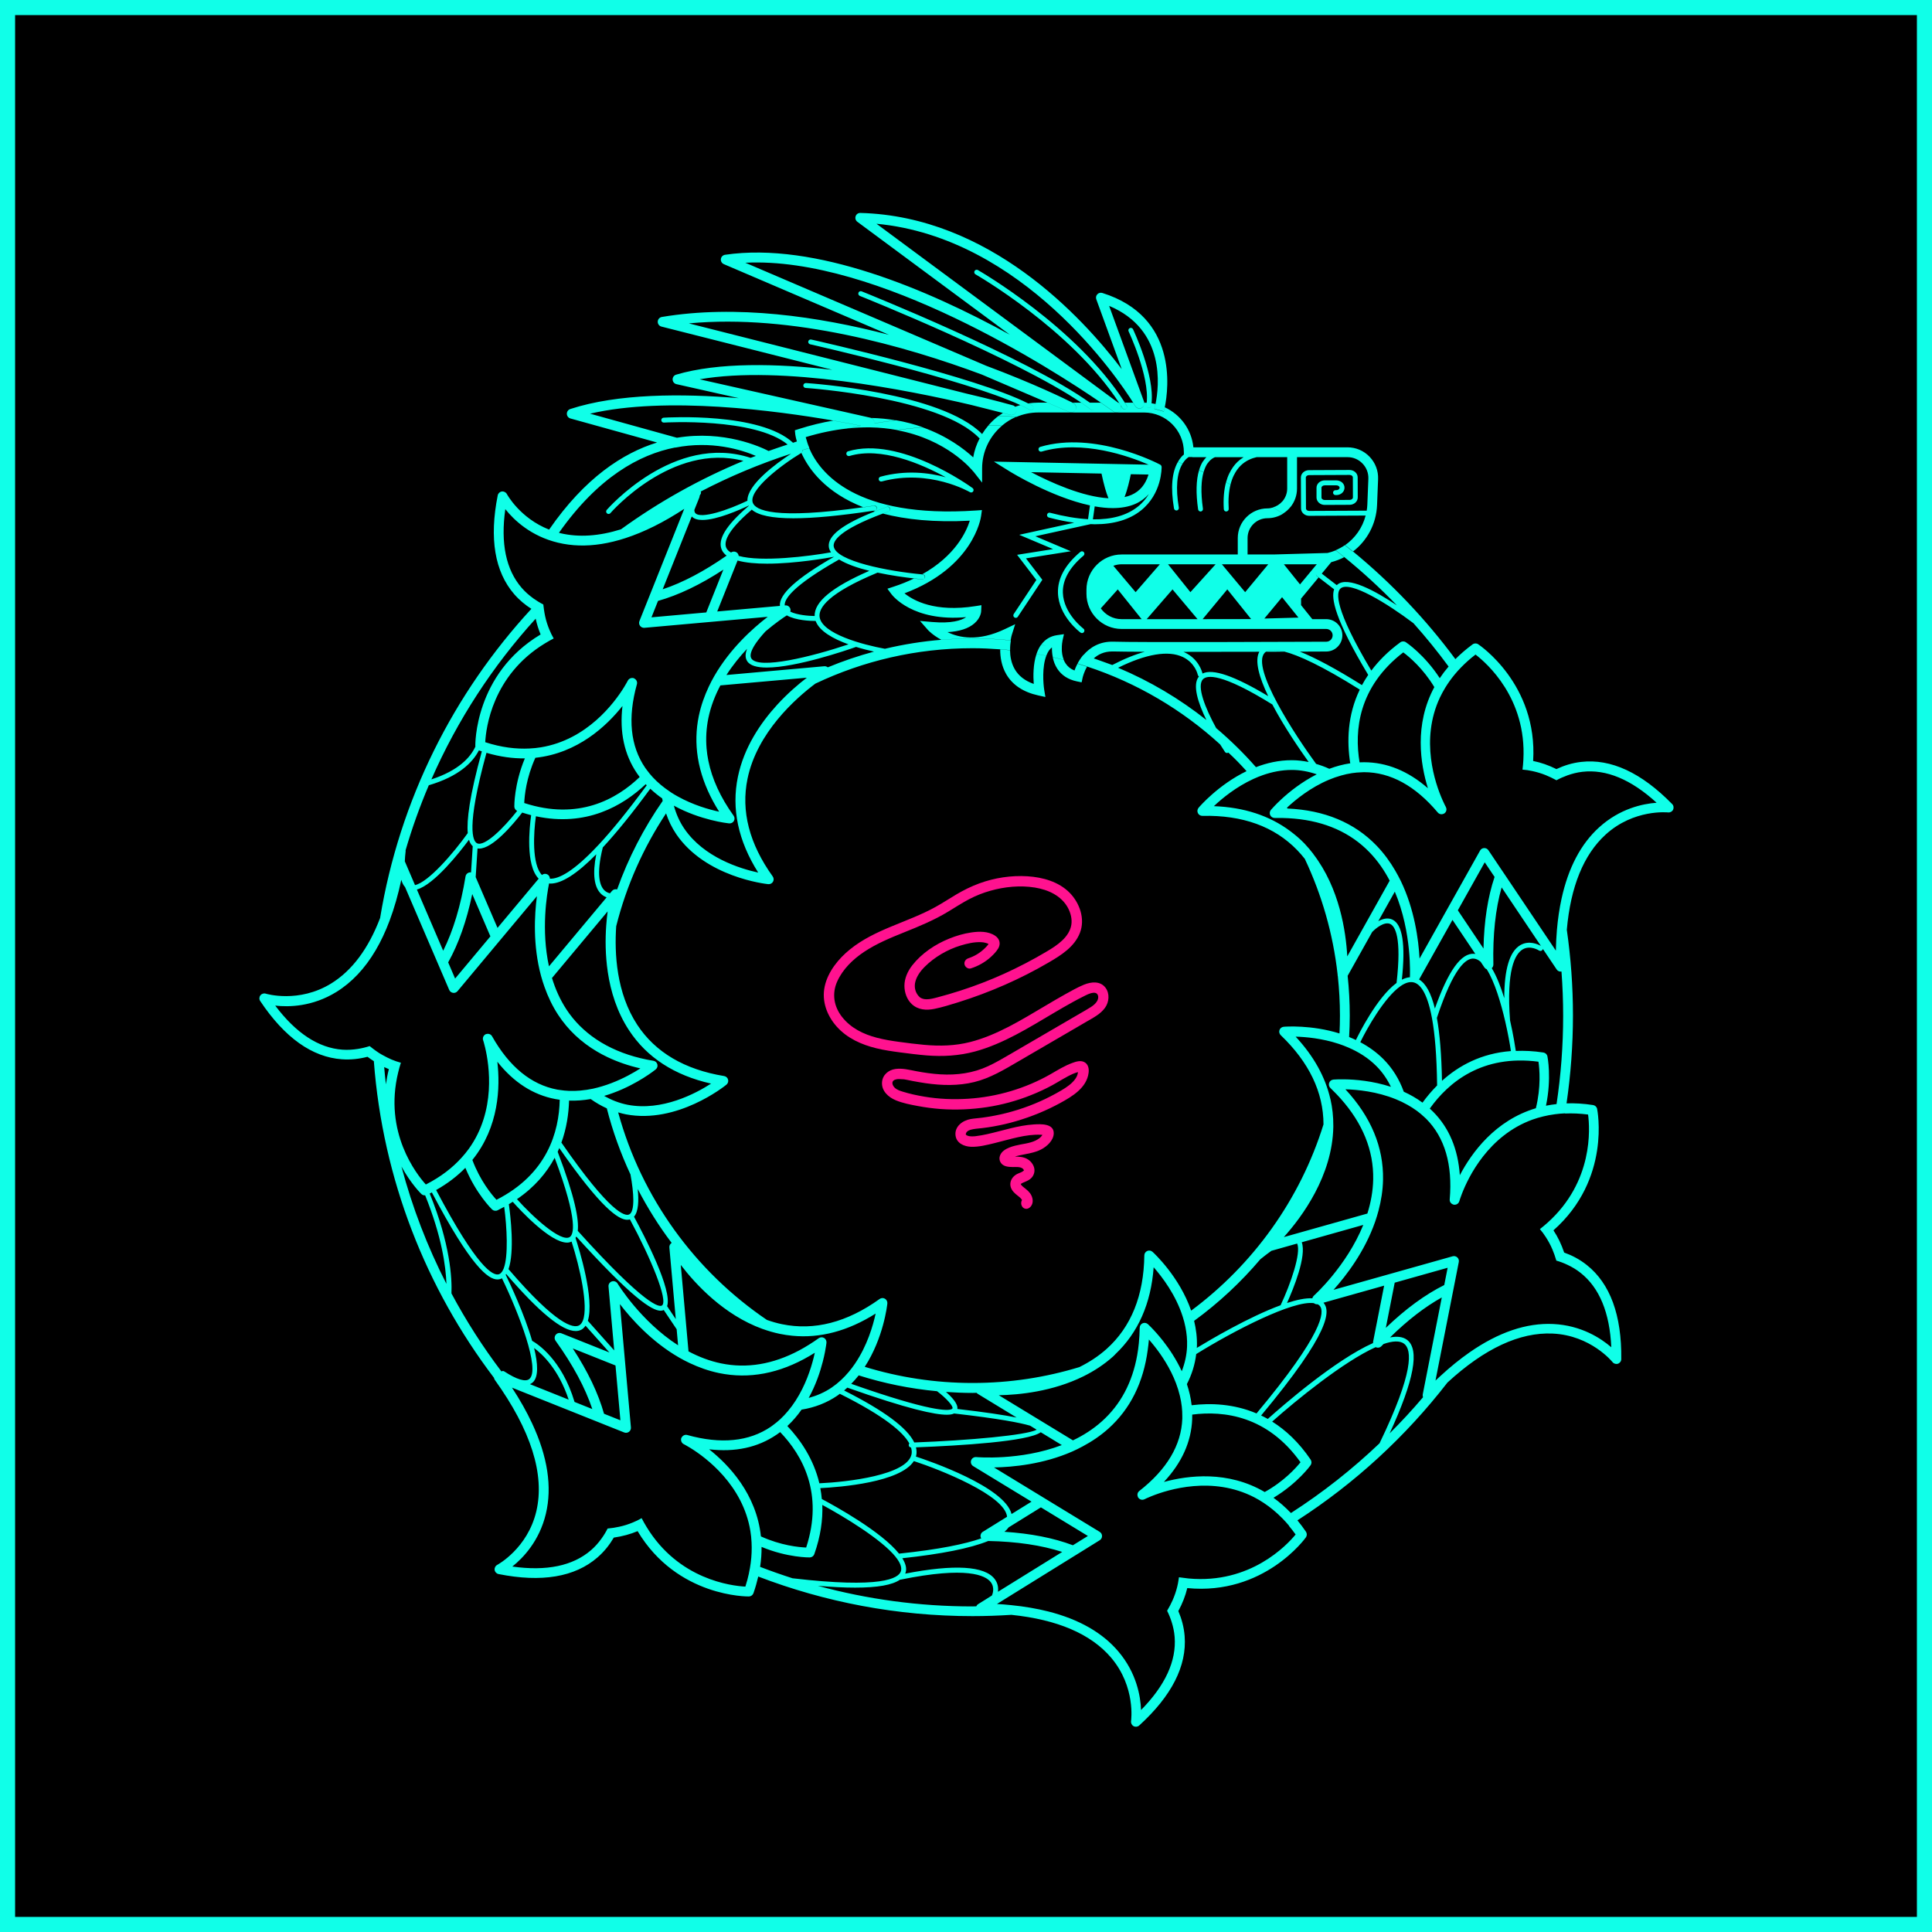 <svg height="512" viewBox="0 0 512 512" width="512" xmlns="http://www.w3.org/2000/svg"><path d="m0 0h512v512h-512z" stroke="#10ffe8" stroke-miterlimit="10" stroke-width="8"/><path d="m264.64 110.23c.36-.27.74-.53 1.12-.78l2.01.51c.69.17 1.39-.24 1.58-.93.12-.46-.03-.91-.34-1.23.46-.17.93-.32 1.4-.46.94.43 1.79.86 2.52 1.28.1.06.21.09.32.09.22 0 .44-.12.57-.33.18-.31.07-.71-.24-.89-.33-.19-.7-.38-1.08-.58.86-.13 1.73-.21 2.63-.21h2.41l5.84 2.5c.16.07.33.1.49.11h-8.73c-2.06 0-4.03.43-5.82 1.19-1.55-.11-3.11-.2-4.67-.26zm-40.24 3.36c1.23-.26 2.46-.51 3.7-.75-1.62-.33-4.13-.82-7.31-1.37-2.89.48-5.93 1.21-9.14 2.24l-1 .32.1 1.04s.09.77.43 1.93c.81-.25 1.63-.49 2.45-.73-.04-.15-.07-.3-.1-.43 3.89-1.18 7.51-1.9 10.87-2.27zm7.32-1.38c1.86-.31 3.73-.59 5.62-.83-2.06-.35-4.25-.57-6.59-.63.66.16 1.08.8.97 1.46zm49.83 57.69.41-1.84-1.86.27c-1.72.25-3.13 1.1-4.17 2.52 1.81.4 3.65.79 5.46 1.23-.03-1.23.16-2.16.17-2.17zm-6.38 14.4 1.87.41-.31-1.89c-.27-1.68-.59-6.07.55-9.03-.86-.18-1.73-.31-2.6-.47-.91 2.71-.88 5.91-.73 7.93-2.31-.81-4-2.12-5.03-3.9-.94-1.63-1.23-3.45-1.25-5.03-.86-.09-1.74-.13-2.61-.2 0 1.99.34 4.35 1.59 6.52 1.66 2.88 4.53 4.78 8.51 5.66zm-17.22-59.35 2.32 2.95v-3.75c0-4.52 2.03-8.56 5.22-11.28-1.18-.06-2.36-.1-3.55-.13-.62.72-1.18 1.49-1.68 2.3.04.04.08.08.12.12.25.26.24.67-.02.92-.13.12-.29.18-.45.18-.1 0-.2-.03-.3-.08-.81 1.56-1.4 3.24-1.7 5.03-2.39-2.21-6.86-5.64-13.4-7.96-2.32.19-4.63.43-6.92.73 13.37 2.42 19.95 10.49 20.35 10.99zm24.43 50.85c-.2-.3-.36-.62-.49-.94-.96-.25-1.93-.45-2.9-.67.2 1.01.57 2.05 1.19 3.01 1.14 1.76 2.89 2.89 5.2 3.37l1.26.26.27-1.26c.03-.12.33-1.43 1.16-2.88-.84-.28-1.68-.55-2.53-.8-.33.62-.59 1.23-.79 1.8-1.03-.4-1.81-1.03-2.37-1.89zm53.13-3.08c1.68 0 3.31-.01 4.86-.02-2.68-.69-4.1-.47-4.86.02zm-66.43-7.32-2.71 1.29c-7.14 3.42-12.26 2.31-15.27.83 3.17-.17 5.56-.95 7.14-2.33 1.66-1.45 1.78-3.04 1.78-3.22l.07-1.59-1.58.25c-10.74 1.7-16.45-1.47-18.81-3.39 18.23-6.87 20.23-19.91 20.3-20.48l.22-1.58-1.59.11c-31.91 2.15-41.39-9.99-44.18-16.52-.6.17-1.2.35-1.79.53.08.28-.02.58-.28.74 1.95 4.36 6.47 10.52 16.46 14.41.89-.13 1.8-.26 2.74-.4.35-.05.69.19.74.55s-.19.69-.55.74c-.11.02-.21.03-.32.05.15.05.3.09.45.14.98-.39 2-.77 3.09-1.17.34-.12.71.05.83.39s-.05.71-.39.83c-.51.18-.97.36-1.44.53 6.01 1.56 13.54 2.37 23.02 1.88-.92 2.94-3.85 9.33-12.71 14.26.07 0 .15.01.22.02.36.03.62.35.59.7-.03.34-.31.59-.65.59-.42-.03-1.21-.11-2.28-.23-1.6.77-3.36 1.49-5.31 2.13l-1.7.56 1.07 1.44c.24.32 5.63 7.37 19.81 6.09-1.31.9-3.91 1.72-9.01 1.29l-3.23-.28 2.14 2.43s1.26 1.37 3.55 2.58c2.7-.22 5.42-.36 8.17-.36 3.42 0 6.81.17 10.15.51.14-.88.31-1.45.32-1.46l.9-2.86zm36.83-57.06c.03-.11.16-.57.3-1.28-.34-.08-.69-.13-1.04-.19-.03.24-.04.48-.08.71-.05.32-.33.54-.64.54-.04 0-.08 0-.11 0-.35-.06-.59-.4-.53-.75.03-.2.04-.41.07-.62-.22-.01-.44-.04-.67-.04.11.58-.15 1.17-.7 1.43-.61.28-1.34.06-1.68-.52-.02-.04-.22-.37-.56-.91h-2.21c.16.26.33.51.49.77.19.31.09.71-.21.89-.11.07-.22.1-.34.1-.22 0-.43-.11-.55-.31-.15-.25-.32-.49-.47-.74.22.43.21.95-.1 1.37-.43.58-1.24.7-1.82.28-.08-.06-1.27-.92-3.35-2.35h-2.91c.39.28.79.57 1.15.84.29.22.34.63.12.91-.13.17-.32.26-.52.26-.14 0-.28-.04-.39-.13-.8-.61-1.7-1.24-2.64-1.88h-2.35c.15.08.27.13.29.14.62.32.88 1.08.58 1.71-.22.47-.7.75-1.19.75h19.35c5.81 0 10.54 4.73 10.54 10.54v.42c.06.02.12.04.17.07l1.5.57c.21.08.43.16.64.24h3.67c-.08.08-.15.14-.23.22-.25.27-.47.58-.68.91.41.17.81.34 1.22.51.13-.19.26-.36.39-.51.54-.61 1.1-.94 1.56-1.13h7.59c-.54.33-1.08.73-1.59 1.21-.89.84-1.6 1.87-2.17 3.04.39.19.78.37 1.17.56.5-1.02 1.11-1.92 1.88-2.65 1.33-1.27 2.87-1.88 4.16-2.17h8.1v8.33c0 1.33-.51 2.52-1.32 3.45.75.46 1.5.92 2.24 1.39 1.05-1.34 1.68-3.01 1.68-4.84v-8.33h13.39c1.52 0 2.93.6 3.98 1.7 1.05 1.09 1.6 2.53 1.54 4.05l-.27 6.81c-.02.55-.08 1.09-.17 1.62l-15.23.07c-.25 0-.48-.08-.64-.22-.08-.07-.22-.22-.22-.42l-.04-8.2c0-.35.39-.65.86-.65l10.73-.05c.25 0 .48.08.65.22.08.07.22.22.22.42l.02 5.33c0 .35-.39.65-.86.65l-6.6.03c-.25 0-.48-.08-.65-.22-.08-.07-.22-.21-.22-.42v-2.6c-.01-.35.38-.65.84-.65h3.1c.47-.01.86.28.86.63s-.39.65-.85.65h-.24c-.36 0-.65.29-.65.65s.29.65.65.65h.24c1.19 0 2.16-.88 2.15-1.96 0-1.07-.92-1.91-2.17-1.94h-3.1c-1.19.02-2.16.9-2.15 1.97v2.6c.01.53.26 1.05.69 1.41.4.34.93.53 1.48.53.01 0 6.61-.03 6.61-.03 1.19 0 2.16-.88 2.15-1.96l-.02-5.33c0-.53-.25-1.04-.68-1.41-.4-.34-.93-.53-1.48-.53-.01 0-10.74.05-10.74.05-1.19 0-2.16.88-2.15 1.96l.04 8.2c0 .53.25 1.04.68 1.41.4.34.93.53 1.48.53.01 0 14.96-.07 14.96-.07-.84 3.26-2.82 6.02-5.49 7.87.7.56 1.41 1.12 2.1 1.69 3.75-2.86 6.22-7.3 6.42-12.39l.27-6.81c.09-2.23-.72-4.34-2.26-5.95-1.55-1.61-3.63-2.49-5.86-2.49h-40.83c-.47-4.73-3.46-8.71-7.59-10.62-.14.7-.25 1.11-.26 1.14l-2.5-.71zm-9.31-1.39c.12.09.2.2.28.31-.12-.19-.24-.38-.36-.56h-.26l.34.26zm55.24 39.59c.73-.18 1.45-.4 2.13-.69.26.2.52.41.77.61.03.02.06.05.08.07.47.37.94.75 1.41 1.13-1.08.57-2.24 1-3.44 1.32l-2.53 3.06-.46-.35c-.28-.22-.69-.17-.91.12-.22.28-.17.69.12.91l.42.32-4.63 5.59v1.74l2.98 3.71h3.67c2.37 0 4.29 1.92 4.29 4.29s-1.92 4.28-4.27 4.29c-1.79 0-4.23.02-7.09.03-5.23-2.08-8.61-2.26-10.2-.54-.16.17-.3.37-.42.57-6.58.02-13.79.03-20.25.03-2.66-1.08-5.99-1.09-9.97-.02-3.98-.02-7.03-.05-8.49-.09-.1 0-.2 0-.29 0-2.18 0-3.78.81-4.94 1.88-.9-.31-1.81-.62-2.72-.9 1.74-2.05 4.36-3.7 8.04-3.57 6.52.21 44.77.06 56.34.01.93 0 1.68-.76 1.68-1.69s-.76-1.69-1.69-1.69h-54.22c-5.15 0-9.33-4.19-9.33-9.33v-1.08c0-5.15 4.19-9.33 9.33-9.33h30.77v-4.35c0-4.34 3.53-7.86 7.86-7.86.52 0 1.01-.1 1.48-.24.9.54 1.8 1.08 2.69 1.63-1.21.76-2.64 1.21-4.17 1.21-2.9 0-5.26 2.36-5.26 5.26v4.35h6.91l14.33-.4zm-16.77 17.38 9.03-.25-4.34-5.41zm-11.26-14.38 6.17 7.39 6.13-7.39zm-14.27 0 5.93 7.39 6.68-7.39zm-14.5.39 5.91 7 6.42-7.39h-10.15c-.76 0-1.49.16-2.17.39zm7.5 14.15-6.32-7.88-4.5 5.02c1.22 1.72 3.22 2.86 5.49 2.86zm14.82 0-6.63-7.88-6.84 7.88zm1.36 0s12.83 0 12.84-.02l-6.31-7.87-6.53 7.88zm30.23-14.56c-.13 0-.26.02-.39.02h-8.32l4.28 5.33 4.44-5.35zm-24.63-14.58c.02.35.31.61.65.61.4-.02.67-.33.65-.69-.15-2.47.02-4.61.48-6.45-.4-.19-.8-.39-1.2-.58-.54 2.03-.74 4.39-.58 7.1zm-6.81.05c.05.32.32.56.64.56h.09c.36-.05.6-.38.55-.74-.65-4.57-.42-7.62.16-9.66-.4-.17-.8-.34-1.2-.5-.76 2.57-.86 6.02-.24 10.35zm-6.39-.25c.05.32.33.54.64.54h.11c.35-.06.59-.4.53-.75-.88-5.22-.53-9.18.98-11.63-.41-.16-.82-.32-1.23-.47-1.59 2.73-1.95 6.85-1.03 12.31zm-86.37-15.15c-.34.1-.54.47-.44.81s.46.54.81.44c8.33-2.49 18.89 2.01 25.52 5.64-4.42-1.21-10.54-1.98-17.3-.15-.35.09-.55.45-.46.8s.46.55.8.46c12.61-3.41 23.24 2.77 23.35 2.83.1.06.22.09.33.09.21 0 .42-.1.54-.29.19-.29.12-.68-.16-.88-.78-.57-19.3-13.85-32.99-9.74zm62.4 27.66c.28-.23.31-.64.08-.92s-.64-.31-.92-.08c-4.06 3.41-6.06 7.07-5.94 10.89.18 6.13 5.74 10.33 5.97 10.5.12.09.25.13.39.13.2 0 .39-.09.52-.26.21-.29.16-.7-.13-.91-.05-.04-5.29-4.01-5.45-9.51-.1-3.39 1.75-6.71 5.48-9.84zm-3.38-1.16-11.88 1.88 4.34 5.68-6.5 9.8c-.13.19-.33.29-.54.29-.12 0-.25-.04-.36-.11-.3-.2-.38-.6-.18-.9l5.99-9.03-5.1-6.67 9.54-1.51-8.98-3.79 14.57-3.2c-2.11-.3-4.35-.75-6.72-1.38-.35-.09-.55-.45-.46-.8s.45-.56.79-.46c3.7.97 7.05 1.53 10.06 1.7l.51-3.65c-10.19-2.19-20.81-8.72-21.44-9.11l-4.02-2.5 41.02.82c-5.17-2.24-17.57-6.68-28.37-3.47-.34.1-.71-.1-.81-.44s.09-.71.44-.81c14.51-4.3 31.12 4.35 31.82 4.72.03.02.05.04.15.12.04.04.07.09.14.21.02.05.03.1.06.22 0 .29.12 7.16-5.52 11.62-3.05 2.41-7.13 3.62-12.21 3.62-.34 0-.72-.03-1.07-.04l-14.66 3.22 9.4 3.97zm14.24-14.36c.63-.14 1.25-.32 1.82-.57 2.24-.98 3.73-2.76 4.54-5.4l-4.69-.09c-.3 1.52-.89 4.09-1.67 6.07zm-4.26.31c-.59-1.41-1.21-3.54-1.84-6.54l-18.66-.37c5.08 2.66 13.57 6.53 20.51 6.91zm-4.12 5.59c4.98.07 8.95-1.03 11.85-3.32 1.3-1.02 2.26-2.2 2.98-3.39-.98 1.11-2.17 1.99-3.59 2.62-1.79.78-3.83 1.11-5.99 1.11-1.54 0-3.14-.17-4.77-.46zm-11.61 34.72c.23-.31.48-.57.75-.78-.01.76.04 1.66.23 2.59.97.22 1.94.42 2.9.67-.38-.94-.5-1.94-.52-2.79-1.81-.44-3.64-.83-5.49-1.17-.52.72-.91 1.55-1.21 2.43.87.15 1.74.29 2.6.47.2-.52.44-1.01.74-1.41zm-16.07-59.65c1.19.03 2.37.08 3.55.13 1.14-.97 2.41-1.78 3.81-2.37-1.55-.11-3.11-.2-4.67-.26-.98.74-1.88 1.58-2.68 2.5zm78.09 23.39c.77-.48 1.45-1.1 2.01-1.81-.75-.47-1.49-.94-2.24-1.39-.65.74-1.49 1.28-2.46 1.57.9.54 1.8 1.08 2.69 1.63zm-13.93-7.7c.22-.9.52-1.72.88-2.47-.39-.19-.78-.37-1.17-.56-.37.75-.67 1.57-.91 2.45.4.19.8.38 1.2.58zm-7.14-3.27c.29-1.03.67-1.8 1.06-2.38-.4-.17-.81-.34-1.22-.51-.44.68-.78 1.48-1.05 2.38.4.17.8.33 1.2.5zm-5.56-4.39c-.49.48-.89 1.05-1.25 1.67.41.15.82.31 1.23.47.27-.44.57-.85.92-1.19.23-.23.47-.4.72-.57h1.02c-.21-.08-.43-.16-.64-.24-.5-.19-1-.38-1.5-.57-.06-.02-.12-.04-.17-.07v.22c-.11.1-.22.19-.33.29zm129.98 93.85c-.25.49-.77.78-1.32.72-.09 0-9.07-.96-16.57 5.88-5.83 5.32-9.27 13.79-10.28 25.22 1.07 7.43 1.63 15.03 1.63 22.75s-.59 15.66-1.7 23.25c2.2-.07 4.54.06 7.03.45.53.08.96.48 1.07 1.01.05.22 3.76 18.63-11.57 32.19 1.16 1.74 2.1 3.7 2.84 5.89 2.04.73 4.08 1.78 5.98 3.29 6.21 4.92 9.29 13.32 9.15 24.95 0 .55-.36 1.04-.88 1.22-.52.17-1.1 0-1.44-.43-.05-.07-5.74-7.1-15.87-7.56-8.71-.4-18.07 3.96-27.87 12.98-11.07 14.3-24.52 26.68-39.76 36.52.77.93 1.52 1.93 2.26 3.01.3.45.3 1.03 0 1.48-.13.19-11.08 15.44-31.45 13.46-.49 2.03-1.28 4.06-2.37 6.09.85 1.99 1.48 4.2 1.67 6.62.62 7.9-3.43 15.87-12.04 23.7-.41.37-1.01.44-1.49.18s-.75-.8-.67-1.35c.01-.09 1.29-9.03-5.27-16.78-5.35-6.3-14.23-10.11-26.45-11.37-3.4.22-6.82.34-10.28.34-20 0-39.15-3.72-56.8-10.49-.33 1.43-.74 2.9-1.27 4.41-.18.51-.65.85-1.19.87-.23 0-19 .26-29.51-17.31-1.92.81-4.03 1.38-6.31 1.71-1.1 1.87-2.5 3.68-4.34 5.27-5.98 5.19-14.8 6.67-26.21 4.39-.54-.11-.96-.55-1.03-1.09-.07-.55.2-1.08.69-1.34.08-.04 8.03-4.33 10.36-14.21 2.29-9.73-1.41-21.46-11.01-34.83-.12-.16-.17-.34-.21-.53-17.97-23.69-29.48-52.55-31.84-83.92-.57-.36-1.13-.75-1.68-1.16-2.1.55-4.37.83-6.79.66-7.9-.56-15.18-5.75-21.64-15.43-.31-.46-.29-1.06.04-1.5s.91-.63 1.43-.46c.08.03 8.74 2.62 17.37-2.72 5.52-3.42 9.84-9.23 12.93-17.33 5.15-31.31 19.46-59.57 40.09-81.93-1.6-1.02-3.15-2.28-4.53-3.86-5.19-5.98-6.67-14.8-4.39-26.21.11-.54.55-.96 1.09-1.03.55-.07 1.08.2 1.34.69.04.07 3.46 6.38 11.19 9.41 9.46-13.69 19.53-20.28 28.61-23.08l-22.96-6.37c-.55-.15-.94-.65-.95-1.23-.01-.57.35-1.09.9-1.27 12.56-4.11 29.58-4.14 44.67-2.88l-16.52-3.71c-.58-.13-1-.63-1.02-1.23-.02-.59.36-1.12.93-1.29 11.21-3.3 26.56-2.98 41.37-1.29l-45.26-11.45c-.6-.15-1.01-.7-.98-1.32.02-.62.48-1.13 1.09-1.23 19.71-3.3 41.39-.16 60.19 4.73l-43.77-18.73c-.54-.23-.85-.79-.78-1.36.07-.58.52-1.03 1.1-1.12 23.93-3.51 53.81 9.26 75.49 21.19l-40.42-29.93c-.46-.34-.64-.93-.46-1.47s.65-.89 1.27-.88c34.12.91 58.65 27.42 69.25 41.39l-6.74-18.5c-.17-.47-.06-.99.28-1.34.34-.36.86-.49 1.33-.34 20.02 6.28 17.54 25.37 16.55 30.24-.14.7-.25 1.11-.26 1.14l-2.5-.71c.03-.11.16-.57.3-1.28.93-4.53 2.76-19.66-12.3-25.97l9.26 25.41c.02.06.02.13.03.2.11.58-.15 1.17-.7 1.43-.61.28-1.34.06-1.68-.52-.02-.04-.22-.37-.56-.91-3.95-6.26-29.15-43.73-68-47.37l63.98 47.37.34.26c.12.09.2.2.28.31-.12-.19-.24-.38-.36-.56-12.74-19.45-37.76-33.84-38.01-33.98-.31-.18-.42-.58-.24-.89s.57-.42.89-.24c.26.15 26.15 15.04 38.92 35.11.16.26.33.51.49.77.19.31.09.71-.21.89-.11.07-.22.1-.34.1-.22 0-.43-.11-.55-.31-.15-.25-.32-.49-.47-.74.22.43.21.95-.1 1.37-.43.58-1.24.7-1.82.28-.08-.06-1.27-.92-3.35-2.35-12.76-8.75-59.3-38.8-94.21-37.06l63.82 27.3c12.62 4.71 21.25 8.96 22.85 9.76.15.08.27.13.29.14.62.32.88 1.08.58 1.71-.22.47-.7.75-1.2.75-.16 0-.33-.04-.49-.11l-5.84-2.5-17.31-7.41c-20.11-7.5-50.27-16.14-77.67-13.57l73.55 18.6c7.03 1.63 11.69 2.94 12.34 3.12.23.06.41.2.57.36.31.32.46.77.34 1.23-.18.69-.89 1.1-1.58.93l-2.01-.51-8.43-2.13c-16.78-3.95-50.13-10.57-71.92-6.78 0 0 45.32 10.19 45.34 10.2.66.16 1.08.8.97 1.46 1.86-.31 3.73-.59 5.62-.83 2.63.44 5.02 1.09 7.19 1.86-2.32.19-4.63.43-6.92.73-2.13-.39-4.43-.63-6.91-.68-.05 0-.11 0-.16 0-1.93-.03-3.98.07-6.13.31 1.23-.26 2.46-.51 3.7-.75-1.62-.33-4.13-.82-7.31-1.37-14.87-2.58-44.26-6.53-64.42-1.82l23.01 6.38c12.48-2.07 22.2 2.43 24.3 3.51 1.67-.6 3.35-1.17 5.04-1.72-8.78-7.19-32.54-5.83-32.79-5.81-.35.02-.67-.25-.69-.61s.25-.67.61-.69c1.08-.07 25.59-1.47 34.3 6.64.35-.11.69-.23 1.04-.34.81-.25 1.63-.49 2.45-.73.17.66.43 1.5.85 2.46-.6.17-1.2.35-1.79.53.08.28-.02.58-.34.78-5.63 3.39-14.05 9.94-12.87 13.2.7 1.93 5.5 4.56 29.4 1.17.89-.13 1.8-.26 2.74-.4.35-.05.69.19.74.55s-.19.69-.55.74c-.11.02-.21.03-.32.05-8.86 1.34-15.93 2.01-21.24 2.01-5.67 0-9.33-.77-11.05-2.3-.03.03-.04.07-.08.1-6.72 5.76-7.32 8.65-6.64 10.07.23.48.64.89 1.23 1.2.47-.34 1.11-.32 1.56.03.28.22.43.53.47.87 6.11 1.68 18.64.1 24.47-.95-.31-.45-.51-.92-.58-1.42-.38-2.95 3.66-6.06 12.3-9.46.98-.39 2-.77 3.09-1.17.34-.12.71.05.83.39s-.05.71-.39.83c-.51.18-.97.36-1.44.53-11.74 4.39-13.28 7.32-13.1 8.7.51 3.94 14.54 6.64 23.42 7.44.07 0 .15.01.22.02.36.03.62.35.59.7-.03.34-.31.59-.71.59-.36-.03-1.15-.11-2.22-.23-2.31-.26-5.97-.75-9.68-1.54-13.21 5.49-15.65 9.39-15.36 11.71.56 4.51 11.51 7.41 17.31 8.47 4.89-1.16 9.92-1.98 15.06-2.39 2.7-.22 5.42-.36 8.17-.36 3.42 0 6.81.17 10.15.51-.12.7-.21 1.6-.2 2.59-.86-.09-1.74-.13-2.61-.2-2.43-.18-4.87-.3-7.34-.3-14.9 0-29.03 3.38-41.67 9.39-5.26 3.95-15.45 12.98-17.97 25.21-1.77 8.54.48 17.25 6.68 25.88.3.42.33.97.07 1.41-.25.43-.73.68-1.26.64-.67-.07-16.6-1.84-24.38-13.26-1.16-1.71-2.04-3.55-2.7-5.5-5.98 9.04-10.5 19.12-13.21 29.91-.49 7.16.03 17.67 5.58 26.12 4.79 7.29 12.54 11.86 23.02 13.58.51.08.92.45 1.05.95.13.48-.03 1-.44 1.34-.53.43-13.04 10.44-26.62 7.86-.7-.13-1.39-.32-2.07-.52 6.21 22.69 20.42 42.12 39.42 55 1.29.46 2.62.85 3.99 1.13 8.54 1.77 17.25-.48 25.88-6.68.42-.3.97-.33 1.41-.07.43.25.68.73.64 1.26-.05.49-1.02 9.14-5.99 16.79 9.04 2.78 18.63 4.28 28.56 4.28s19.36-1.48 28.32-4.21c2.54-1.26 5-2.83 7.21-4.81 6.5-5.82 9.86-14.17 10-24.79 0-.51.31-.97.78-1.18.46-.2.99-.12 1.39.23.38.34 7.15 6.61 10.24 15.59 16.41-12.19 28.87-29.41 35.07-49.36-.01-8.51-3.82-16.46-11.33-23.64-.37-.35-.5-.89-.33-1.37.17-.47.59-.81 1.12-.86.44-.04 7.33-.55 14.78 1.77.08-1.57.12-3.15.12-4.74 0-3.52-.2-6.99-.56-10.41-.05-.15-.07-.3-.06-.48-1.21-10.84-4.21-21.15-8.69-30.63-.62-.79-1.29-1.56-2-2.3-6.06-6.28-14.51-9.34-25.14-9.1-.51.01-.98-.28-1.2-.74-.22-.45-.15-.99.18-1.4.3-.35 5.24-6.09 12.72-9.71-1.53-1.71-3.13-3.37-4.82-4.92-.11.07-.24.11-.36.11-.21 0-.41-.1-.54-.29-.2-.29-.67-1-1.28-1.98-10.05-9.19-22.03-16.3-35.26-20.65-.84-.28-1.68-.55-2.53-.8.41-.77.92-1.54 1.53-2.27.92.28 1.82.6 2.72.9 1.65.56 3.28 1.18 4.95 1.77 3.2-1.66 6.13-2.84 8.77-3.55 3.98-1.07 7.32-1.07 9.97.02.18.07.37.14.54.23 3.6 1.73 4.51 5.01 4.64 5.56 2.72-1.36 8.44.61 17.41 5.99-2.35-4.89-3.7-9.41-2.33-11.81.12-.21.26-.4.42-.57 1.59-1.72 4.97-1.54 10.2.54 4.27 1.7 9.77 4.66 16.56 8.92.49-.91 1.04-1.81 1.65-2.71-8.86-14.78-9.88-20.31-9.03-22.68l-4.13-3.18-.42-.32c-.28-.22-.34-.63-.12-.91s.63-.34.91-.12l.46.35 4 3.08s.09-.09.14-.13c2.72-2.38 10.1 1.67 15.77 5.46-4.38-4.53-9.03-8.81-13.93-12.79-.47-.38-.94-.76-1.41-1.13-.03-.02-.06-.05-.08-.07-.26-.2-.51-.41-.77-.61.87-.37 1.7-.83 2.47-1.36.7.56 1.41 1.12 2.1 1.69 10.18 8.36 19.3 17.95 27.14 28.54 1.34-1.34 2.85-2.65 4.56-3.91.43-.32 1.02-.34 1.47-.04.19.12 15.83 10.52 14.58 30.94 2.05.41 4.11 1.13 6.17 2.15 1.96-.92 4.14-1.63 6.55-1.9 7.87-.91 15.98 2.85 24.12 11.17.39.39.48.99.24 1.49zm-79.97-36.87c1.95-2.6 4.45-5.13 7.67-7.48.43-.32 1.02-.34 1.47-.04.11.07 4.91 3.26 8.99 9.53.69-1.04 1.47-2.07 2.34-3.08-2.92-3.98-6.03-7.81-9.31-11.48-6.85-5.18-16.85-11.37-19.32-9.21-1.19 1.05-1.68 5.28 8.16 21.78zm16.69 4.38c-3.01-4.99-6.67-8.04-8.23-9.2-11.95 9.18-12.98 20.74-11.58 29.14.4-.02.8-.03 1.2-.03 6 .01 11.67 2.32 16.91 6.89-1.99-6.42-3.66-16.87 1.7-26.8zm-31.33 20.35c1.18.35 2.35.76 3.5 1.3 1.75-.66 3.61-1.17 5.55-1.46-.91-5.69-.78-12.69 2.52-19.53-10.11-6.35-16.24-9.1-19.97-10.07-2.68-.69-4.1-.47-4.86.02-.15.1-.28.2-.38.31-3.64 3.95 8.04 21.78 13.65 29.44zm-29.07-11.62c-2.16-4.42-3.82-9.33-1.98-11.55-.15-.09-.26-.23-.3-.42-.03-.13-.69-3.17-3.97-4.73-3.83-1.83-9.76-.82-17.16 2.84 8.46 3.55 16.32 8.23 23.41 13.85zm13.14 12.48c2.89-1.11 6.09-1.85 9.49-1.84 1.51 0 3 .18 4.47.48-2.34-3.27-6.51-9.33-9.63-15.25-13.52-8.38-17.32-7.79-18.38-6.68-1.73 1.8.59 7.63 3.5 12.94 3.76 3.19 7.3 6.65 10.55 10.36zm15.2 23.04c6.96 9.06 8.64 20.61 8.99 27.11l11.24-20.07c-1.39-2.67-3.14-5.23-5.33-7.5-5.05-5.23-11.76-8.22-20-8.94-1.04-.09-2.11-.15-3.2-.17-.64-.01-1.28 0-1.93 0-.51.01-.98-.28-1.2-.74-.22-.45-.15-.99.18-1.4.07-.08.38-.44.89-.97.46-.49 1.09-1.12 1.88-1.85 2.12-1.96 5.36-4.57 9.38-6.61-2.15-.74-4.35-1.16-6.6-1.16-2.69 0-5.26.53-7.65 1.36-.88.31-1.73.65-2.55 1.03-4.61 2.12-8.31 5.17-10.46 7.21 7.99.29 14.74 2.52 20.19 6.58 1.34 1 2.62 2.08 3.8 3.3.86.9 1.64 1.84 2.38 2.8zm59.65 55.02c-14.94-1.95-23.84 5.48-28.79 12.42.29.27.58.54.87.83 4.24 4.25 6.61 9.89 7.09 16.83 3.13-5.95 9.34-14.52 20.15-17.75 1.4-5.66.97-10.41.69-12.33zm-47.21-5.17c2.16 1.15 4.25 2.61 6.12 4.48 2.42 2.43 4.21 5.33 5.41 8.65 1.7.77 3.38 1.72 4.96 2.89 1.11-1.53 2.4-3.07 3.87-4.55-.1-7.99-.61-13.74-1.36-17.83 0-.03-.02-.06-.02-.09-1.27-6.84-3.2-9.04-4.9-9.41-1.05-.24-2.21.17-3.4.99-.04.04-.08.06-.12.09-4.19 3-8.77 11.09-10.56 14.79zm39.92 2.36c-.28-1.92-.79-4.71-1.5-7.81-1.16-5.01-2.84-10.61-4.92-13.89-.25-.09-.47-.26-.62-.49l-.98-1.47c-.57-.49-1.17-.8-1.79-.85-2.09-.21-5.41 2.42-9.81 15.71.78 4.27 1.22 9.82 1.35 16.68 4.42-4 10.39-7.29 18.28-7.89zm-1.76-13.98c-.01-7.7 1.41-12.44 4.25-14.1 2.29-1.34 4.68-.23 5.45.2l-10.4-15.5c-1.63 5.71-2.37 12.53-2.19 20.44 0 .38-.16.72-.42.97 1.31 2.17 2.42 5.04 3.32 7.98zm-2.57-32.17-2.61-3.88-7.13 12.72 6.8 10.13c.15-7.29 1.13-13.61 2.93-18.96zm-11.16 11.38s-8.84 15.78-8.85 15.79c1.8 1.08 3.19 3.62 4.19 7.7 3.55-10.05 6.99-14.81 10.45-14.51.09 0 .18.03.27.05zm-11.28 15.07c0-.15.61-11.65-4-22.55l-4.38 7.82c1.12-.61 2.47-1.01 3.72-.43 2.7 1.27 3.53 6.49 2.53 15.93.72-.36 1.44-.59 2.15-.65 0-.04-.02-.08-.01-.12zm-15.94 10.33c0 1.89-.06 3.77-.17 5.64.6.24 1.2.51 1.8.79.68-1.42 5.54-11.27 10.77-15.12 1.42-12.23-.44-15.05-1.68-15.63-1.56-.73-3.88 1.2-4.64 2-.03.03-.07.05-.11.08l-6.53 11.66c.37 3.48.56 7 .56 10.57zm-5.14 22c.54 2.35.8 4.75.78 7.19v.28c-.24 12.96-8.3 23.83-13.11 29.19l22.14-6.24c.9-2.87 1.48-5.92 1.54-9.07.14-7.64-2.77-14.83-8.66-21.43-.67-.76-1.4-1.5-2.15-2.24-.18-.18-.35-.35-.53-.53-.37-.35-.5-.89-.33-1.37.17-.47.59-.81 1.12-.86.04 0 .13 0 .24-.02.42-.03 1.35-.07 2.65-.05 2.87.04 7.52.41 12.36 1.99-1-2.05-2.26-3.9-3.85-5.49-2.2-2.21-4.79-3.79-7.44-4.93-.84-.36-1.69-.69-2.54-.97-4.39-1.45-8.68-1.84-11.42-1.91 4.78 5.14 7.85 10.66 9.19 16.48zm31.08 44.79-14.03 3.95-2.35 11.97c5.26-5.05 10.43-8.83 15.48-11.34l.9-4.59zm-16.84 4.74-16.06 4.52c1.84 2.14 2.06 7.6-16.53 29.89.59.28 1.18.58 1.77.91 3.86-3.46 17.83-15.63 27.89-20.11 0-.11-.01-.22.01-.33l2.93-14.88zm-51.01 31.69c5.08-.62 11.18-.38 17.2 2.17 17.7-21.18 18.11-26.95 16.77-28.5-.15-.18-.36-.31-.58-.43-.36.04-.71-.06-.98-.29-5.54-.81-21.3 7.35-31.19 13.49-.34 2.75-1.15 5.41-2.47 7.96.59 1.77 1.04 3.65 1.26 5.6zm.15 3.68c-.23 6-2.75 11.58-7.5 16.65 6.48-1.76 16.99-3.05 26.72 2.67 5.1-2.83 8.28-6.38 9.49-7.89-8.75-12.27-20.25-13.72-28.7-12.63 0 .4 0 .8-.01 1.2zm45.36-51.47-16.32 4.6c1.32 3.69-2.2 12.31-3.91 16.09 2.59-.84 4.91-1.33 6.71-1.24.06-.25.19-.49.39-.68.12-.1 8.67-7.81 13.12-18.78zm-44.85 25.42c.53 2.19.83 4.5.74 6.91 0 .09-.02.18-.03.27 3.6-2.19 13.83-8.23 22.21-11.31 2.67-5.67 5.49-13.85 4.39-16.35l-6.83 1.93c-.86.61-1.82 1.34-2.92 2.23-5.18 6.11-11.07 11.6-17.55 16.32zm-20.88 8.87c-.2.19-.37.39-.58.57-2.43 2.18-5.1 3.9-7.85 5.26-8.18 4.05-17.06 4.92-22.45 5.02l19.65 11.96c2.71-1.29 5.34-2.95 7.69-5.06 4.94-4.43 8.06-10.31 9.34-17.54.18-1.02.33-2.07.43-3.15.13-1.33.21-2.69.23-4.1 0-.51.31-.97.78-1.18.46-.2.99-.12 1.39.23.13.12 1.07.99 2.35 2.45.52.59 1.08 1.26 1.69 2.03 1.63 2.09 3.47 4.81 4.94 8 .82-2.13 1.31-4.31 1.4-6.56.07-1.78-.1-3.51-.44-5.18-.18-.92-.42-1.82-.7-2.69-1.83-5.79-5.43-10.53-7.71-13.12-.7 9.62-4.13 17.35-10.17 23.05zm-38.22 28.13c.19-.58.76-.94 1.36-.89.15.01 11.63 1.03 22.68-3.18l-5.58-3.4c-3.36 2.46-21.22 3.54-33.07 4 .18.75.22 1.48.06 2.18-.02.09-.06.17-.08.26 3.45 1.13 23.55 8.01 25.35 15.23l5.29-3.28-15.45-9.41c-.52-.31-.75-.95-.56-1.52zm7.11 34.81 17.03-10.56c-5.46-1.77-12.01-2.75-19.6-2.9-4.8 1.94-12.37 3.45-22.77 4.57.86 1.37 1.23 2.66.87 3.8-.03.1-.07.19-.11.28 13.06-2.52 21.05-2.05 23.71 1.42.91 1.18 1 2.44.87 3.39zm-58.69-41.62c-4.96 3.38-10.94 4.67-17.85 3.86 5.27 4.17 12.54 11.86 13.73 23.08 5.3 2.42 10.05 2.87 11.99 2.95 4.68-14.33-.99-24.45-6.89-30.59-.32.24-.64.47-.97.7zm2.88-2.31c3.53 3.73 6.97 8.8 8.49 15.18 7.6-.35 23.19-2.18 24.41-7.63.12-.53.1-1.15-.12-1.86-.33-.02-.6-.28-.61-.62 0-.17.06-.32.16-.44-1.59-2.94-6.46-7.19-18.42-13.17-.22.16-.42.33-.64.48-2.83 1.93-6.01 3.16-9.5 3.72-1.07 1.53-2.32 3-3.76 4.34zm15.04-9.42c10.57 5.33 16.72 9.88 18.6 13.78 14.52-.55 29.76-1.92 32.44-3.38l-1.75-1.07c-2.55-.75-8.1-1.86-20.14-3.23-.38.19-.97.33-1.93.33-3.12 0-10.14-1.44-26.36-7.18-.28.25-.56.51-.85.75zm-5.89 28.77c3.58 1.9 15.76 8.62 20.45 14.47 10.62-1.11 17.46-2.54 21.78-4.04-.05-.09-.11-.19-.14-.3-.15-.56.08-1.15.57-1.45l6.42-3.98c-.54-5.68-17.73-12.49-24.7-14.76-3.56 5.63-19.41 6.9-24.79 7.17.18.93.31 1.9.4 2.89zm66.53 12.25 3.97-2.46-12.45-7.58-8.55 5.3c-.3.4-.66.8-1.11 1.17 6.98.45 13.03 1.64 18.14 3.57zm-26.6-40.37c-2.37 0-4.72-.1-7.05-.26 1.57 1.36 3.24 3.14 3.03 4.51 7.36.85 12.34 1.61 15.7 2.27l-10.26-6.25c-.13-.08-.24-.18-.34-.3-.36 0-.72.03-1.08.03zm-30.16-4.66c-.61.78-1.28 1.52-1.99 2.25 21.12 7.44 25.64 7.18 26.6 6.71.04-.04.09-.06.13-.08.05-.04.08-.08.1-.11.3-.57-1.66-2.74-4.08-4.56-7.17-.67-14.12-2.09-20.77-4.2zm-25.46-12.28c-10.34-3.73-17.87-11.97-21.7-16.98l2.05 22.91c2.65 1.41 5.54 2.54 8.63 3.18 6.82 1.41 13.75.25 20.66-3.42.89-.47 1.78-.99 2.67-1.55.85-.53 1.7-1.09 2.55-1.7.42-.3.97-.33 1.41-.07.43.25.68.73.64 1.26-.02.15-.12 1.08-.4 2.49-.14.74-.34 1.61-.59 2.59-.69 2.69-1.84 6.14-3.72 9.56 2.2-.61 4.25-1.5 6.11-2.77 1.73-1.18 3.21-2.59 4.49-4.11.6-.71 1.15-1.44 1.66-2.19 3.23-4.74 4.79-10.07 5.48-13.29-7.31 4.62-14.71 6.59-22.05 5.88-1.11-.11-2.22-.27-3.33-.5-1.58-.33-3.1-.77-4.56-1.3zm-38.99 9.67-11.33-4.52c3.99 6.1 6.75 11.88 8.28 17.31l4.34 1.73-1.3-14.52zm-21.96 4.5c-.22.19-.46.33-.72.45l10.26 4.1c-2.65-8.02-6.98-12.07-9.16-13.68 1.02 4.16 1.23 7.71-.38 9.13zm15.81 7.05c-1.88-5.63-5.12-11.68-9.74-18.11-.34-.47-.32-1.11.03-1.56.36-.46.97-.62 1.51-.41l12.73 5.08-6.33-7.1c-.29.43-.63.79-1.05 1.03-.46.26-.97.39-1.56.39-3.61 0-9.68-4.99-18.42-15.12-.04.07-.09.14-.13.2 1.08 2.22 4.95 10.38 7.01 17.51 1.37.76 7.87 4.93 11.24 16.2l4.7 1.88zm-31.79-66.02c2.04 5.46 5.07 9.14 6.39 10.56 13.44-6.82 16.59-17.99 16.76-26.51-.39-.05-.79-.12-1.18-.19-5.9-1.12-11.04-4.44-15.35-9.89.77 6.67.49 17.25-6.62 26.03zm41.06 15.86c-2.33 0-6.95-3.08-18.03-19.01-.14.33-.27.66-.42.99 4.64 12.15 5.66 18.02 5.32 20.95 18.18 20.15 21.68 20.24 22.32 19.78 1.74-1.23-3.02-12.69-8.5-22.82-.21.06-.42.1-.68.1zm-14.78 5.77c-.36.18-.75.28-1.18.28-4.49 0-12.51-8.7-14.4-10.82-.34.21-.67.43-1.03.64.45 3.18 1.55 12.54-.09 17.21 12.79 14.91 17.23 15.74 18.73 14.89.43-.24.75-.68.99-1.3 1.48-3.81-.8-13.99-3.01-20.9zm-14.46-11.24c4.26 4.75 11.62 11.48 13.97 10.05.97-.59 2.45-3.85-3.98-21.01-2.11 3.95-5.29 7.76-9.99 10.96zm-13.67-8.31c-2.08 2.14-4.64 4.13-7.75 5.89 10.83 20.56 15.07 22.84 16.65 22.32.2-.06.37-.19.54-.35.24-.24.45-.57.63-.99.02-.08.05-.15.09-.21 1.24-3.27.86-10.84.13-16.32-.58.31-1.15.63-1.76.93-.49.23-1.07.14-1.46-.23-.09-.09-4.22-4.11-7.07-11.02zm40.34 30.68c.08.13 6.08 9.96 16.03 16.36l-.38-4.25-3.42-5.1c-.23.11-.49.19-.81.19-2.35 0-7.7-3.47-22.37-19.66-.06.14-.13.26-.2.37.92 2.82 5.09 16.16 3.26 21.96l6.99 7.84-1.51-16.93c-.06-.6.32-1.17.89-1.35.58-.19 1.21.05 1.52.57zm13.72-9.58c-.05-.49.2-.94.6-1.2-3.39-4.48-6.38-9.26-8.99-14.28.31 3.05.21 5.98-.98 7.34 2.83 5.22 10.22 19.5 8.77 23.71l2.3 3.43zm-16.57-36.85c-1.48-.67-2.91-1.49-4.28-2.47-1.84.32-3.76.48-5.73.41-.1 3.45-.65 7.31-2.04 11.16.03.03.07.06.1.1 12.86 18.59 16.77 19.43 17.85 18.92 1.58-.73 1.27-5.71.36-10.61-2.6-5.58-4.72-11.43-6.27-17.51zm.25-36.13c-.67-4.5-.67-8.77-.42-12.28.1-1.39.23-2.68.38-3.79l-14.75 17.65c.88 2.88 2.12 5.72 3.85 8.36 2.06 3.13 4.7 5.73 7.83 7.85.87.59 1.78 1.14 2.74 1.65 3.59 1.92 7.73 3.31 12.46 4.08.51.08.92.45 1.05.95.13.48-.03 1-.44 1.34-.31.25-4.81 3.84-11.23 6.21-.79.29-1.6.57-2.44.81.96.54 1.94 1.01 2.95 1.4 1.08.41 2.18.74 3.32.96 9.09 1.72 17.94-2.96 22.07-5.62-9.72-2.19-17.03-6.94-21.75-14.14-3.2-4.87-4.85-10.29-5.62-15.42zm-53.59-32.25c.01.06.02.12.02.19-.12 1.02-.19 1.91-.22 2.72l2.7 6.3c3.55-.77 10.14-8.41 13.98-13.78-.31-3.4.45-9.72 3.73-21.66-.26-.08-.52-.16-.78-.26-1.63 3.18-5.28 6.89-13.27 9.24-2.38 5.59-4.44 11.34-6.16 17.24zm57.48-38.26c-4.17 5.27-11.86 12.54-23.08 13.73-2.42 5.3-2.87 10.05-2.95 11.99 14.33 4.68 24.45-.99 30.59-6.89-.24-.32-.47-.64-.7-.97-3.38-4.96-4.67-10.94-3.86-17.85zm6.16 20.73c-6.13 5.8-15.82 11.36-29.1 8.5-.62 4.35-1.11 12.74 1.6 15.56.39-.33.94-.41 1.41-.17.44.22.69.67.7 1.15 2.34.11 6.27-1.87 12.89-8.97.02-.03.04-.05.07-.07 3.45-3.71 7.64-8.81 12.7-15.71-.09-.09-.18-.17-.26-.27zm-32.02-6.84c-3.14.04-6.53-.4-10.18-1.47-5.49 20.02-3.58 23.44-2.49 23.97 2 .97 7.03-4.03 10.62-8.58-.44-.21-.73-.64-.75-1.13 0-.13-.08-5.89 2.79-12.79zm-28.62 34.76 6.97 16.22c2.65-5.31 4.64-11.87 5.92-19.69.09-.57.55-1.01 1.13-1.08.11-.01.22 0 .33.01l.45-6.95c-.39-.34-.74-.87-1-1.7-2.51 3.37-9.18 11.85-13.8 13.19zm8.29 19.3 1.84 4.29 9.35-11.18-4.81-11.21c-1.49 7.14-3.62 13.17-6.38 18.1zm13.07-9.13 10.91-13.05c-3.52-3.58-2.45-13.57-1.99-16.83-.78-.2-1.57-.43-2.37-.69-2.38 3.08-7.81 9.55-11.41 9.55-.15 0-.29-.02-.43-.04l-.49 7.59 5.79 13.47zm13.64 10.18 15.28-18.28c-.48-.19-.96-.44-1.4-.85-1.93-1.78-2.38-5.32-1.35-10.56-5.11 5.18-9.13 7.75-12.12 7.76-.13 0-.25-.03-.38-.04-.59 2.91-2.13 12.3-.03 21.96zm30.14-43.84c-.04-.22-.11-.44-.14-.67-1.09-.76-2.14-1.62-3.15-2.56-4.72 6.43-8.91 11.61-12.58 15.56-1.84 7.35-.76 10.27.48 11.42.43.4.93.62 1.42.74l.53-.63c.33-.4.87-.54 1.36-.4 2.99-8.39 7.08-16.27 12.08-23.46zm30.34-25.48c2.81-3.06 5.65-5.48 7.86-7.17l-.49.04-22.42 2c-1.41 2.65-2.54 5.54-3.18 8.63-.55 2.68-.71 5.38-.48 8.08.09 1.08.25 2.17.47 3.26.98 4.84 3.21 9.71 6.69 14.55.3.42.33.97.07 1.41-.25.43-.73.68-1.26.64-.45-.05-7.6-.84-14.64-4.7.61 2.2 1.5 4.25 2.77 6.1 5.21 7.64 14.77 10.59 19.58 11.63-5.32-8.42-7.13-16.95-5.38-25.38 1.61-7.78 5.97-14.24 10.41-19.09zm25.68-14.08c-1.42-.32-3.08-.73-4.77-1.25-2.52.89-15.9 5.47-23.67 5.47-2.52 0-4.44-.48-5.21-1.73-.53-.85-.53-1.93 0-3.25-1.91 2.03-3.81 4.35-5.48 6.95l25.94-2.32c.34-.03.66.09.92.29 3.96-1.65 8.06-3.03 12.25-4.17zm-15.5-8.13s-.05 0-.09 0c-1.24 0-5.17-.12-7.53-1.48-.81.52-2.98 1.98-5.65 4.24-4.18 4.56-4.21 6.43-3.76 7.17 1.88 3.04 16.08-.48 25.74-3.73-3.97-1.43-7.71-3.46-8.7-6.2zm14.26-13.28c-3.08-.76-6-1.75-8.03-3.01-12.62 7.14-14.55 10.63-14.41 12.17h.13c.6-.07 1.17.31 1.35.88.09.26.07.53 0 .78 1.81.88 4.83 1.14 6.45 1.15-.13-3.75 4.63-7.68 14.51-11.98zm-34.94-2.73-5.39 13.5 16.61-1.48c-.27-3.08 4.48-7.37 14.47-13.09-.07.05-.15.08-.23.09-1.55.29-10.08 1.81-17.64 1.81-2.9 0-5.65-.23-7.82-.83zm-22.81 15.05 14.52-1.3 4.52-11.33c-6.1 3.99-11.88 6.75-17.31 8.28l-1.73 4.34zm25.65-29.43s.09-.06.14-.08c-.02-.03-.03-.07-.05-.1-2.34 1.12-8.38 3.81-12.25 3.81-1.21 0-2.2-.26-2.82-.93l-7.7 19.3c5.29-1.76 10.95-4.74 16.94-8.92-.55-.41-.97-.89-1.24-1.45-1.29-2.69.99-6.49 6.97-11.62zm11.33-13.93c-8.3 2.69-16.3 6.05-23.93 10.02.1.19.11.43-.01.63-.11.18-.18.32-.28.49 0 .15-.02.31-.08.46l-1.32 3.3c0 .45.14.71.28.86 1.48 1.62 8.83-.91 13.78-3.3-.09-4.24 7.61-9.86 11.55-12.45zm-61.53 20.95c.15.04.28.09.43.12 4.86 1.14 10.22.79 16.04-1.04 10-7.25 20.89-13.34 32.44-18.13-18.86-4.94-35.08 13.64-35.24 13.84-.13.15-.31.23-.49.23-.15 0-.3-.05-.42-.16-.27-.23-.31-.64-.07-.92.18-.2 17.82-20.46 38.14-13.79.46-.18.93-.34 1.39-.52-3.84-1.63-11.74-4.1-21.36-2.2l-.08-.02c-9.36 1.83-20.33 7.79-30.76 22.6zm-6.84 17.34c.45.32.9.62 1.36.9.45.27.9.53 1.36.76.05.48.11.94.18 1.4.09.58.18 1.14.3 1.69.27 1.27.66 2.45 1.12 3.57.33.82.72 1.6 1.15 2.35-.8.41-1.56.84-2.29 1.29-14 8.49-15.66 22.54-15.85 26.2 4.3 1.4 8.21 1.85 11.75 1.67 1.03-.05 2.03-.15 2.99-.31 12.24-2 19.49-11.8 22.02-15.89.6-.97.94-1.63 1.02-1.78.24-.48.75-.75 1.26-.71.12 0 .25.04.37.08.08.03.14.09.21.13.48.3.73.87.58 1.43-2.49 8.93-1.75 16.39 2.2 22.18.13.19.27.36.4.54.5.69 1.03 1.34 1.6 1.95.68.73 1.4 1.41 2.15 2.03.74.62 1.51 1.19 2.29 1.71.16.11.31.22.47.33.58.37 1.16.72 1.75 1.04 4.07 2.26 8.24 3.45 10.93 4.02-2.36-3.73-4.02-7.48-5-11.23-.27-1.03-.49-2.07-.65-3.1-.58-3.69-.5-7.38.26-11.05.58-2.78 1.52-5.39 2.67-7.82.45-.94.92-1.86 1.43-2.74 4.18-7.27 10.19-12.66 14.17-15.71l-14.45 1.29-2.91.26-15.32 1.37c-.45.04-.89-.16-1.16-.52s-.33-.84-.17-1.26l1.83-4.59 1.17-2.92 8.88-22.24c-5.44 3.57-10.63 6.15-15.55 7.75-2.18.71-4.31 1.23-6.38 1.56-4.06.64-7.9.53-11.52-.34-7.2-1.72-11.68-6.01-13.97-8.89-1.28 9.05.17 16.05 4.34 20.86.92 1.07 1.95 1.96 3.01 2.73zm-26.95 48.02c7.25-2.36 10.37-5.85 11.68-8.71-.01-.06-.03-.13-.03-.19 0-.23-.26-19 17.31-29.51-.55-1.31-.99-2.71-1.31-4.18-11.38 12.52-20.76 26.89-27.64 42.59zm-16.38 70.65c.31.25.61.48.92.72.53.4 1.07.79 1.6 1.13.37.24.74.44 1.12.65.73.4 1.46.78 2.2 1.09.82.34 1.64.63 2.47.85-.28.86-.51 1.7-.71 2.53-3.9 15.91 4.86 27.02 7.32 29.74 4.03-2.05 7.11-4.49 9.49-7.13.69-.76 1.33-1.54 1.9-2.33 7.24-10.07 5.44-22.12 4.33-26.81-.26-1.11-.48-1.82-.54-1.98-.17-.51 0-1.06.39-1.39.09-.08.2-.15.32-.2.08-.03.16-.04.24-.06.55-.13 1.13.1 1.42.61 4.55 8.07 10.35 12.82 17.24 14.13.22.04.44.06.66.1.84.13 1.68.22 2.51.25 1 .04 1.98 0 2.96-.08 1.16-.1 2.29-.28 3.4-.51.81-.18 1.6-.39 2.37-.62.86-.26 1.69-.54 2.49-.85 3.2-1.22 5.89-2.75 7.68-3.9-3.17-.72-6.06-1.73-8.72-2.99-.96-.45-1.88-.95-2.77-1.47-4.19-2.47-7.64-5.68-10.27-9.68-1.56-2.37-2.74-4.88-3.64-7.42-.35-.98-.66-1.96-.93-2.95-2.19-8.1-1.75-16.16-1.09-21.13l-9.31 11.13-1.87 2.24-9.86 11.8c-.29.35-.74.52-1.19.45s-.83-.36-1.01-.77l-1.95-4.54-1.24-2.89-8.52-19.84c-.43-.46-.75-1.1-.99-1.92-.84 3.96-1.88 7.57-3.11 10.85-1.08 2.87-2.31 5.49-3.69 7.83-2.85 4.84-6.34 8.54-10.45 11.07-6.31 3.88-12.51 4.01-16.16 3.59 5.49 7.3 11.48 11.23 17.82 11.68 1.41.1 2.76 0 4.06-.2 1.07-.17 2.11-.42 3.1-.74zm3.88 5.58c.13 1.53.29 3.06.46 4.58.18-1.31.43-2.65.78-4.02-.42-.17-.83-.36-1.24-.55zm4.58 26.36c2.87 10.87 6.9 21.28 11.92 31.1-.16-4.63-1.26-12.64-5.64-23.46-.36.03-.72-.09-.99-.34-.07-.07-2.76-2.68-5.29-7.3zm26.49 54.32c.21-.16.51-.18.74-.03 3.32 2.17 5.69 2.88 6.69 1.99 2.9-2.56-2.8-17.4-7.28-26.65-.12.07-.25.13-.39.17-.25.08-.52.13-.82.13-2.46 0-7.03-3.44-17.37-23.06-.19.1-.38.19-.57.29 5.44 13.4 5.93 22.46 5.76 26.47 3.88 7.25 8.31 14.17 13.25 20.69zm65.6 53.41c.19-.89.35-1.77.46-2.62.26-1.93.32-3.76.23-5.51-.05-1.03-.15-2.03-.31-2.99-2-12.24-11.8-19.49-15.89-22.02-.97-.6-1.63-.94-1.78-1.02-.48-.24-.75-.75-.71-1.26 0-.12.04-.25.08-.37.03-.08.09-.14.13-.21.3-.48.87-.73 1.43-.58 8.93 2.49 16.39 1.75 22.18-2.2.19-.13.36-.27.54-.4.69-.5 1.34-1.03 1.95-1.6.73-.68 1.41-1.4 2.03-2.15.75-.89 1.43-1.82 2.04-2.77 2.56-3.97 3.99-8.27 4.76-11.34.12-.47.22-.92.31-1.33-.46.29-.93.57-1.39.84-7.97 4.66-16.02 6.19-23.99 4.54-2.78-.58-5.39-1.52-7.82-2.67-.94-.45-1.86-.92-2.74-1.43-7.27-4.18-12.66-10.19-15.71-14.17l1.29 14.45.26 2.91 1.37 15.32c.04.45-.16.89-.52 1.16s-.84.33-1.26.17l-4.59-1.83-2.92-1.17-21.41-8.55-.82-.33c2.13 3.25 3.9 6.4 5.33 9.46 4.12 8.82 5.35 16.85 3.65 23.98-1.72 7.2-6.01 11.68-8.89 13.97 9.05 1.28 16.05-.17 20.86-4.34 1.07-.92 1.96-1.95 2.73-3.01.64-.88 1.2-1.79 1.66-2.72 1.08-.1 2.11-.26 3.1-.48 1.27-.27 2.45-.66 3.57-1.12.82-.33 1.61-.72 2.35-1.15.41.8.84 1.56 1.29 2.29 8.49 14 22.54 15.66 26.2 15.85.4-1.24.72-2.44.97-3.62zm2.94-1.64c2.83 1.09 5.7 2.1 8.6 3.03 23.56 2.76 28.13.04 28.73-1.87.3-.96-.16-2.14-1.12-3.43-.1-.07-.18-.17-.22-.3-3.72-4.68-13.78-10.75-19.49-13.84.15 3.95-.44 8.29-2.12 13.05-.18.51-.65.85-1.19.87-.13 0-5.89.08-12.79-2.79.02 1.69-.1 3.45-.38 5.28zm56.31 10.48c.33 0 .66-.01.99-.01.1-.24.27-.45.5-.59 0 0 3.63-2.25 3.64-2.28.05-.09.93-1.97-.32-3.57-1.38-1.77-6.31-4.22-23.87-.64-.05 0-.09 0-.14 0-2.02 1.42-5.96 2.12-11.92 2.12-2.83 0-6.13-.16-9.87-.48 13.07 3.55 26.8 5.46 40.97 5.46zm83.89-21.37c-.58-.7-1.18-1.34-1.78-1.96-1.59-1.62-3.23-2.96-4.9-4.07-.86-.57-1.72-1.08-2.59-1.53-11.04-5.66-22.68-2.09-27.16-.29-1.06.42-1.73.75-1.88.83-.48.24-1.05.16-1.44-.18-.09-.08-.18-.18-.25-.29-.05-.07-.06-.15-.09-.23-.21-.53-.07-1.13.39-1.49 7.3-5.7 11.14-12.15 11.4-19.15 0-.22 0-.44 0-.67 0-.85-.03-1.69-.13-2.52-.11-.99-.29-1.96-.52-2.91-.27-1.13-.61-2.23-1.01-3.28-1.52-4.02-3.81-7.44-5.74-9.87-.51-.65-1.01-1.24-1.45-1.74-.07.91-.18 1.79-.3 2.67-1.14 8.69-4.62 15.73-10.45 20.95-2.12 1.9-4.42 3.43-6.8 4.7-.92.49-1.84.95-2.77 1.36-7.68 3.37-15.72 4.13-20.73 4.22l12.39 7.55 2.49 1.52 13.13 8c.39.24.62.65.62 1.11 0 .45-.23.87-.62 1.11l-4.2 2.61-2.68 1.66-20.35 12.62c1.3.07 2.56.18 3.8.31 3.53.35 6.81.92 9.82 1.68 8.13 2.07 14.37 5.62 18.61 10.66 4.77 5.66 5.82 11.77 5.96 15.45 6.41-6.52 9.4-13.02 8.9-19.36-.11-1.41-.4-2.73-.8-3.99-.33-1.04-.73-2.03-1.2-2.95.56-.93 1.04-1.85 1.45-2.77.53-1.18.92-2.36 1.22-3.54.16-.63.28-1.27.37-1.9.03-.22.07-.45.1-.67.43.07.83.1 1.25.16.45.06.92.13 1.36.17 16.31 1.48 25.99-8.83 28.31-11.66-.58-.82-1.18-1.58-1.78-2.3zm23.98-21.87c9.12-18.89 8.6-24.78 6.5-26.37-1.16-.87-3.08-.74-5.45.08-.19.19-.37.37-.56.57-.39.41-1.01.52-1.52.26-8.51 3.83-21.06 14.06-27.43 19.73 3.6 2.26 7.08 5.49 10.19 10.07.3.45.3 1.03 0 1.48-.07.1-3.43 4.78-9.84 8.64 1.58 1.13 3.12 2.48 4.62 4.04 8.42-5.41 16.29-11.62 23.5-18.5zm11.52-12.19c-.09-.23-.13-.48-.08-.74l5.05-25.7c-4.46 2.48-9.04 6.01-13.71 10.59 1.84-.34 3.39-.19 4.5.64 3.4 2.56 1.88 10.7-4.61 24.79 3.08-3.07 6.04-6.26 8.85-9.58zm37.62-75.23c-.92.04-1.81.12-2.68.24-1.06.14-2.08.33-3.06.57-1 .24-1.96.52-2.88.85-11.66 4.22-16.98 15.19-18.71 19.69-.41 1.06-.63 1.77-.67 1.94-.15.52-.6.88-1.11.93-.12.01-.25 0-.38-.01-.08-.02-.15-.06-.23-.09-.53-.21-.88-.72-.83-1.3.8-9.23-1.31-16.43-6.25-21.39-.16-.16-.33-.3-.49-.45-.62-.58-1.26-1.13-1.93-1.62-.8-.59-1.64-1.12-2.49-1.6-1.01-.57-2.05-1.07-3.09-1.49-5.05-2.06-10.25-2.56-13.39-2.64 6.78 7.3 10.13 15.34 9.97 23.95-.05 2.84-.5 5.57-1.19 8.18-.27 1-.56 1.99-.9 2.96-2.76 7.92-7.68 14.32-11.03 18.05l13.96-3.93 2.81-.79 14.8-4.17c.44-.12.9-.01 1.24.3.33.31.48.76.39 1.21l-.95 4.85-.61 3.09-4.62 23.49c.41-.39.81-.76 1.22-1.13 2.63-2.44 5.24-4.55 7.82-6.35 7.65-5.32 15.07-7.85 22.18-7.51 7.39.36 12.59 3.75 15.37 6.16-.41-9.13-3.13-15.75-8.12-19.7-1.1-.88-2.27-1.57-3.46-2.13-.98-.47-1.98-.85-2.98-1.13-.3-1.04-.65-2.02-1.04-2.95-.5-1.19-1.1-2.28-1.76-3.3-.48-.75-1-1.45-1.56-2.1.71-.55 1.38-1.12 2.02-1.69 12.2-10.93 11.23-25.05 10.75-28.67-2.17-.28-4.2-.36-6.11-.27zm-2.24-2.44c1.15-7.64 1.75-15.46 1.75-23.42 0-3.94-.15-7.84-.44-11.71-.49.07-.99-.12-1.27-.55l-3.67-5.46c-.01.09-.04.18-.1.26-.2.3-.6.38-.9.18-.02-.02-2.32-1.5-4.33-.31-2.09 1.24-4.36 5.52-3.36 18.82.89 3.89 1.38 7.13 1.51 8.01v.08c2.29-.09 4.71.02 7.32.42.53.08.96.48 1.07 1.01.03.12 1.16 5.77-.38 13.09.9-.18 1.83-.33 2.79-.43zm26.51-79.88c-6.75-6.17-13.35-8.92-19.67-8.19-1.4.16-2.71.5-3.95.94-1.02.37-2 .8-2.91 1.3-.95-.52-1.89-.97-2.83-1.35-1.2-.49-2.39-.83-3.58-1.09-.87-.19-1.73-.32-2.59-.38.11-.89.19-1.76.23-2.62.89-16.35-9.77-25.65-12.68-27.87-1.42 1.09-2.68 2.22-3.8 3.37-.64.65-1.23 1.31-1.78 1.98-.92 1.12-1.73 2.26-2.43 3.41-.53.88-1.02 1.76-1.43 2.64-5.26 11.23-1.26 22.74.69 27.15.46 1.04.81 1.7.89 1.85.26.47.2 1.04-.12 1.44-.08.1-.17.18-.28.26-.07.05-.15.07-.22.1-.52.23-1.13.11-1.51-.33-5.96-7.09-12.54-10.69-19.55-10.7-.22 0-.44.02-.67.03-.85.03-1.69.09-2.51.22-.99.15-1.95.36-2.89.63-1.12.31-2.2.69-3.24 1.13-4.88 2.05-8.81 5.24-11.12 7.4.05.07.09.15.14.22 9.79.43 17.73 3.73 23.63 9.86 1.97 2.05 3.59 4.29 4.94 6.62.52.9 1.01 1.81 1.46 2.72 3.64 7.55 4.7 15.56 4.97 20.56l7.09-12.66 1.43-2.55 7.52-13.41c.22-.4.63-.65 1.08-.66.45-.02.88.2 1.13.58l2.76 4.11 1.76 2.61 13.35 19.88c.04-1.88.13-3.71.28-5.46.25-2.94.66-5.68 1.22-8.26 1.78-8.18 5.1-14.54 9.97-18.95 5.48-4.98 11.55-6.25 15.22-6.52zm-226.13-110.61c-.02.36.25.67.61.69s35.59 2.45 45.97 13.25c.05.05.11.09.17.12.09.05.19.08.3.08.16 0 .33-.06.45-.18.26-.25.27-.66.02-.92-.04-.04-.08-.08-.12-.12-10.86-11.05-45.24-13.43-46.7-13.53-.34 0-.67.25-.69.61zm1.32-11.66c-.08.35.14.7.49.78.43.1 40.73 9.21 55.72 16.12.94.43 1.79.86 2.52 1.28.1.06.21.09.32.09.22 0 .44-.12.57-.33.18-.31.07-.71-.24-.89-.33-.19-.7-.38-1.08-.58-13.72-7.05-55.69-16.54-57.52-16.95-.34-.08-.7.14-.78.49zm13.3-12.89c-.13.33.03.71.36.85.43.17 41.18 16.49 58.67 28.29.95.64 1.84 1.27 2.64 1.88.12.09.26.13.39.13.2 0 .39-.09.52-.26.22-.29.16-.69-.12-.91-.36-.28-.76-.56-1.15-.84-16.66-11.95-60.02-29.32-60.47-29.5-.34-.13-.71.03-.85.36zm72.77 9.69c-.15-.33-.55-.46-.87-.31s-.46.54-.31.87c.06.12 5.59 11.9 4.79 18.92-.02.21-.03.42-.07.62-.06.35.17.69.53.75h.11c.31 0 .58-.22.64-.54.04-.23.05-.48.08-.71.83-7.41-4.67-19.1-4.91-19.61z" fill="#10ffe8"/><path d="m293 261.79c-1.4-1.89-3.83-1.62-5.76-.83-1.72.71-3.37 1.66-5 2.56-1.68.94-3.34 1.91-5 2.9-3.28 1.94-6.54 3.92-9.92 5.67-3.26 1.68-6.63 3.14-10.19 4.05-4.03 1.03-8.1 1.13-12.23.75-2.23-.2-4.45-.49-6.67-.79-1.95-.26-3.9-.58-5.82-1.08-3.58-.93-6.93-2.56-9.25-5.51-2.17-2.76-2.76-6.18-1.27-9.45 1.48-3.26 4.17-5.85 7.11-7.81 3.28-2.18 6.92-3.69 10.56-5.15 4.03-1.61 8-3.25 11.72-5.51 1.84-1.11 3.64-2.29 5.54-3.29 1.8-.94 3.67-1.69 5.63-2.24 3.79-1.07 7.91-1.48 11.81-.85 3.51.57 6.98 2.14 8.74 5.35.76 1.4 1.16 3.03.91 4.56-.26 1.56-1.19 2.94-2.36 4.06-1.25 1.2-2.71 2.12-4.2 3-1.82 1.09-3.68 2.12-5.56 3.1-3.69 1.92-7.48 3.66-11.36 5.15-3.93 1.52-7.94 2.81-12.01 3.88-.96.25-1.94.53-2.94.51-.41 0-.79-.07-1.17-.22.04.01-.26-.13-.31-.16-.08-.05-.17-.1-.25-.16-1.07-.99-1.46-2.31-1.27-3.67.07-.3.09-.42.12-.54.06-.21.12-.41.2-.61.15-.41.36-.79.58-1.16.46-.76 1.02-1.42 1.64-2.05 1.32-1.33 2.83-2.47 4.45-3.43 1.6-.94 3.29-1.7 5.07-2.24s3.7-1 5.58-.89c.39.02.76.08 1.13.19.15.04.32.09.47.15.05.02.14.08.24.15-.04.07-.08.13-.12.19-.29.36-.61.69-.93 1-1.22 1.17-2.69 2.06-4.29 2.58-.71.23-1.19.93-1 1.68.18.69.97 1.23 1.68 1 1.95-.63 3.74-1.63 5.26-3.01.72-.66 1.48-1.43 1.98-2.28.73-1.25.37-2.56-.8-3.35-1.84-1.25-4.25-1.19-6.35-.88-2.01.29-3.96.87-5.84 1.63-3.72 1.5-7.29 3.89-9.78 7.06-1.21 1.54-2.1 3.48-2.09 5.47.01 1.75.65 3.62 1.96 4.83 1.65 1.54 3.84 1.69 5.97 1.26s4.24-1.1 6.31-1.74c4.2-1.31 8.33-2.86 12.36-4.63 3.98-1.75 7.87-3.73 11.62-5.92 3.31-1.93 6.83-4.13 8.29-7.86 1.43-3.66-.04-7.88-2.69-10.59-2.91-2.97-7.16-4.14-11.2-4.4-4.31-.27-8.74.4-12.79 1.89-2.11.78-4.12 1.77-6.05 2.91-1.88 1.11-3.7 2.32-5.61 3.37-7.39 4.08-15.92 5.81-22.59 11.2-3.05 2.46-5.84 5.89-6.7 9.79-.86 3.91.58 7.76 3.19 10.69 2.73 3.06 6.56 4.78 10.48 5.73 2.09.51 4.23.82 6.36 1.1 2.31.3 4.63.6 6.95.79 4.32.35 8.62.1 12.82-1.03 3.77-1.02 7.37-2.62 10.83-4.43s6.8-3.86 10.16-5.84c1.71-1.01 3.43-2.01 5.17-2.96.85-.46 1.71-.92 2.58-1.35.82-.41 1.67-.88 2.59-.98 1.37-.16 1.63 1.14 1.09 2.13-.38.7-1.03 1.22-1.69 1.65-.89.58-1.83 1.09-2.75 1.63l-12.53 7.3c-2.05 1.2-4.11 2.4-6.16 3.59-1.89 1.1-3.79 2.22-5.78 3.14-4 1.86-8.29 2.43-12.67 2.17-2.15-.13-4.29-.44-6.41-.84-1.83-.35-3.63-.83-5.5-.58-1.87.26-3.43 1.59-3.55 3.55-.14 2.3 1.72 3.95 3.66 4.75 1.81.75 3.83 1.14 5.75 1.5 2.03.38 4.08.66 6.13.81 4.09.3 8.21.11 12.27-.5 4-.61 7.92-1.68 11.67-3.18 1.94-.77 3.84-1.65 5.68-2.65 1.83-1 3.57-2.18 5.49-3.01.42-.18.85-.33 1.28-.45-.05.56-.22 1.07-.59 1.64-.9 1.37-2.41 2.39-3.84 3.23-3.64 2.14-7.51 3.87-11.54 5.13-2.05.64-4.14 1.17-6.26 1.57-1.04.2-2.09.37-3.13.51-1.03.14-2.07.19-3.1.37-2.11.37-4.27 1.96-3.99 4.34.25 2.06 2.27 2.94 4.12 3.01 2.06.07 4.22-.49 6.2-.97 2.08-.51 4.14-1.11 6.23-1.57 2.01-.44 4.05-.75 6.11-.65.12 0 .24 0 .36.02-.05.09-.11.18-.16.26-.36.51-.99.93-1.64 1.25-1.61.79-3.65.9-5.45 1.37-1.03.27-2.1.63-2.96 1.28-.98.74-1.56 2.04-.85 3.18.65 1.06 1.98 1.17 3.11 1.19.88.01 2.01-.11 2.68.37.23.17.31.38.4.53-.41.32-.55.4-.71.47-.31.14-.64.26-.95.4-1.7.78-2.57 2.66-1.49 4.34.51.79 1.3 1.34 1.98 1.89.23.19.48.45.64.73-.47.83-.13 1.8.45 2.15.71.43 1.43.12 1.9-.46.67-.84.58-1.98.13-2.9s-1.22-1.51-2-2.12c-.21-.16-.51-.42-.71-.68 0 0-.13-.22-.08-.1.02-.18.09-.21.15-.25.27-.16.57-.28.86-.4.66-.28 1.34-.58 1.83-1.12.69-.76.95-1.8.65-2.79-.29-.94-1.01-1.77-1.87-2.23-.99-.53-2.11-.59-3.21-.6.48-.15.98-.26 1.43-.36 1.88-.41 3.78-.63 5.51-1.51 1.55-.79 3.33-2.39 3.37-4.28.05-2.65-3.44-2.48-5.24-2.37-4.23.25-8.24 1.66-12.36 2.57-1.01.22-2.02.42-3.05.54-.35.04-.7.07-1.05.06-.18 0-.35-.01-.53-.03-.22-.03-.29-.05-.36-.07-.05-.01-.44-.17-.36-.12-.07-.04-.14-.08-.2-.12-.13-.11-.18-.16-.15-.33.04-.2.17-.44.38-.63.23-.21.56-.36.9-.46.99-.27 2.04-.31 3.05-.43 1.02-.12 2.03-.27 3.04-.45 2.02-.36 4.02-.82 5.98-1.4 4.04-1.18 7.98-2.79 11.68-4.81 3.2-1.75 7.02-4.03 7.51-8.01.14-1.11-.1-2.33-1.21-2.86-1-.48-2.19-.08-3.17.28-2.01.74-3.8 1.86-5.64 2.92-6.69 3.83-14.29 6.07-21.98 6.55-3.84.24-7.73.08-11.52-.56-1.93-.32-3.87-.74-5.74-1.32-.76-.23-1.57-.5-2.15-1.07-.46-.45-.71-1.07-.54-1.53 0 .02.08-.14.14-.24.01 0 .12-.11.15-.14.07-.04.22-.13.27-.16.15-.05.26-.08.37-.11.05-.01.31-.06.32-.07.15-.02.3-.02.45-.02.4 0 .8.02 1.2.06.02 0 .15.02.2.02.29.05.48.09.67.12.52.11 1.04.22 1.57.32 1.14.22 2.28.41 3.42.58 4.27.62 8.68.73 12.9-.31 4.25-1.04 8.03-3.35 11.77-5.53l12.03-7.01c2.02-1.18 4.04-2.36 6.07-3.54 1.72-1 3.58-1.94 4.77-3.6 1.09-1.51 1.29-3.77.14-5.3z" fill="#ff128f"/></svg>